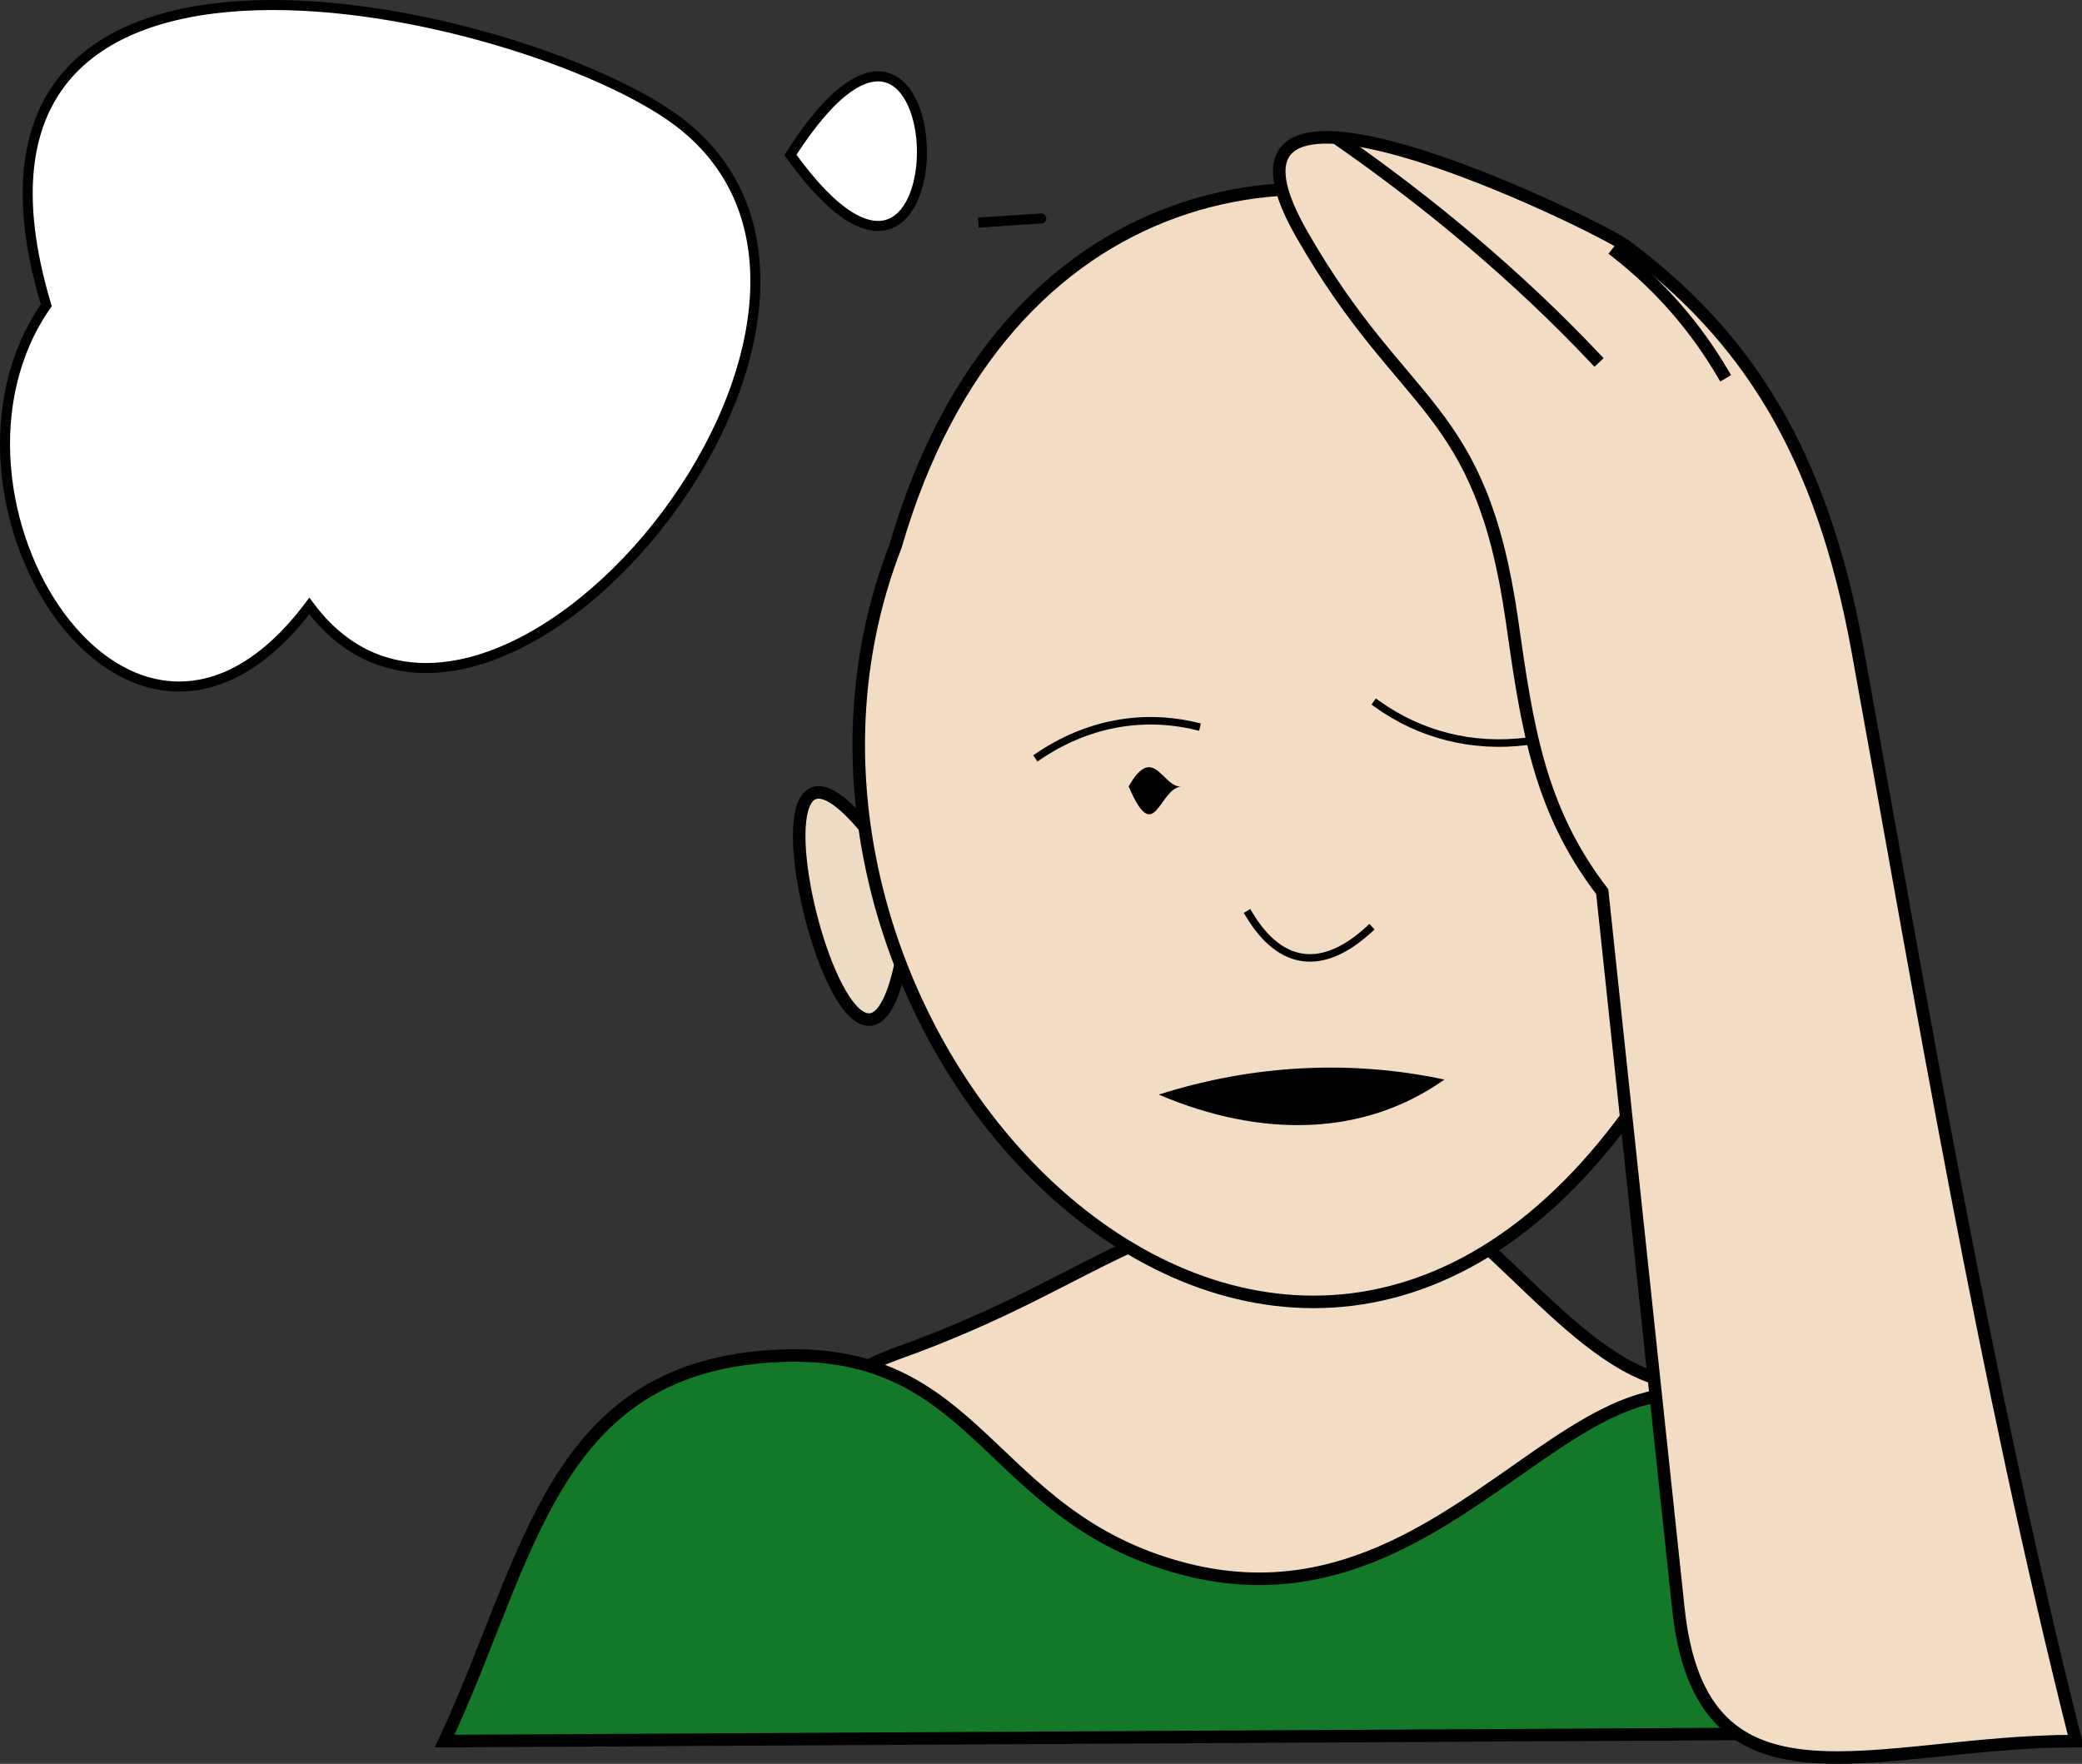 <svg xmlns="http://www.w3.org/2000/svg" xmlns:xlink="http://www.w3.org/1999/xlink" version="1.1" id="Layer_1" x="0px" y="0px" enable-background="new 0 0 822.05 841.89" xml:space="preserve" viewBox="307.89 335.68 207.74 175.98">
<rect x="307.89" y="335.68" width="207.74" height="175.98" fill="#333333" stroke="none"/>
<path fill-rule="evenodd" clip-rule="evenodd" fill="#F2DCC4" stroke="#000000" stroke-width="1.25" stroke-linecap="square" stroke-miterlimit="10" d="  M473.76,473.39c-9.963-2.518-19.504-18.862-27.12-18.672c-25.367,0.634-27.6,8.267-49.384,16.047  c-17.986,6.424-29.929,37.125-2.859,37.125c21.167,0,42.334,0,63.501,0C470.416,507.89,470.745,484.059,473.76,473.39z"/>
<path fill-rule="evenodd" clip-rule="evenodd" fill="#137827" stroke="#000000" stroke-width="1.25" stroke-linecap="square" stroke-miterlimit="10" d="  M488.76,483.14c-20.049-25.867-32.454,17.213-63,9c-19.332-5.198-20.023-21.961-39.948-21.194  c-22.952,0.883-24.954,20.108-33.556,38.444c45.251-0.25,90.503-0.5,135.754-0.75C488.507,500.27,488.812,489.652,488.76,483.14z"/>
<path fill-rule="evenodd" clip-rule="evenodd" fill="#EEDBC3" stroke="#000000" stroke-width="1.25" stroke-linecap="square" stroke-miterlimit="10" d="  M398.756,424.64C395.091,466.669,375.672,388.347,398.756,424.64L398.756,424.64z"/>
<path fill-rule="evenodd" clip-rule="evenodd" fill="#F2DCC4" stroke="#000000" stroke-width="1.25" stroke-linecap="square" stroke-miterlimit="10" d="  M397.256,390.14c-18.876,48.588,39.213,108.045,75.004,54C522.521,368.246,418.599,316.441,397.256,390.14z"/>
<path fill-rule="evenodd" clip-rule="evenodd" fill="#F2DCC4" stroke="#000000" stroke-width="1.25" stroke-linecap="square" stroke-miterlimit="10" d="  M467.76,424.64c-6.356-8.276-7.521-16.643-9-27c-3.131-21.918-10.719-20.632-21-38.625c-12.229-21.402,29.757-0.729,32.25,1.125  c12.146,9.036,19.63,20.57,23.25,40.5c6.344,34.924,12.611,72.48,21.75,108.75c-20.014,0-37.346,8.52-39.656-13.242  C472.822,472.312,470.291,448.476,467.76,424.64z"/>
<path fill="none" stroke="#000000" stroke-width="1.25" stroke-linecap="square" stroke-miterlimit="10" d="M467.01,371.39  c-7.677-8.116-16.335-15.362-25.5-21.75"/>
<path fill="none" stroke="#000000" stroke-width="1.25" stroke-linecap="square" stroke-miterlimit="10" d="M479.76,372.89  c-2.738-4.642-6.288-8.707-10.5-12"/>
<path fill="none" stroke="#000000" stroke-width="0.75" stroke-linecap="square" stroke-miterlimit="10" d="M411.506,411.14  c4.755-3.229,10.277-4.32,15.754-3"/>
<path fill="none" stroke="#000000" stroke-width="0.75" stroke-linecap="square" stroke-miterlimit="10" d="M445.26,405.89  c4.378,3.146,9.589,4.433,15,3.75"/>
<path fill-rule="evenodd" clip-rule="evenodd" d="M425.76,414.14c-2.279,0.257-2.658,6.13-5.25,0  C423,409.739,423.925,414.347,425.76,414.14z"/>
<path fill-rule="evenodd" clip-rule="evenodd" d="M455.01,416.39C450.375,415.729,449.97,415.671,455.01,416.39L455.01,416.39z"/>
<path fill="none" stroke="#000000" stroke-width="0.75" stroke-linecap="square" stroke-miterlimit="10" d="M432.51,426.89  c3.194,5.348,7.453,5.696,12,1.5"/>
<path fill-rule="evenodd" clip-rule="evenodd" d="M423.51,444.89c9.243-2.963,19.118-3.51,28.5-1.5  C443.898,449.143,433.619,449.199,423.51,444.89z"/>
<path fill-rule="evenodd" clip-rule="evenodd" fill="#FFFFFF" stroke="#000000" stroke-linecap="square" stroke-miterlimit="10" d="  M312.506,366.14c-13.212-44.109,48.048-29.589,63-18.375c25.567,19.175-18.76,72.61-36.75,48.375  C320.846,419.905,299.211,385.231,312.506,366.14z"/>
<path fill-rule="evenodd" clip-rule="evenodd" fill="#FFFFFF" stroke="#000000" stroke-linecap="square" stroke-miterlimit="10" d="  M405.506,357.89C414.136,357.321,413.855,357.34,405.506,357.89L405.506,357.89z"/>
<path fill-rule="evenodd" clip-rule="evenodd" fill="#FFFFFF" stroke="#000000" stroke-linecap="square" stroke-miterlimit="10" d="  M386.756,351.14C404.767,376.217,403.739,324.545,386.756,351.14L386.756,351.14z"/>
</svg>